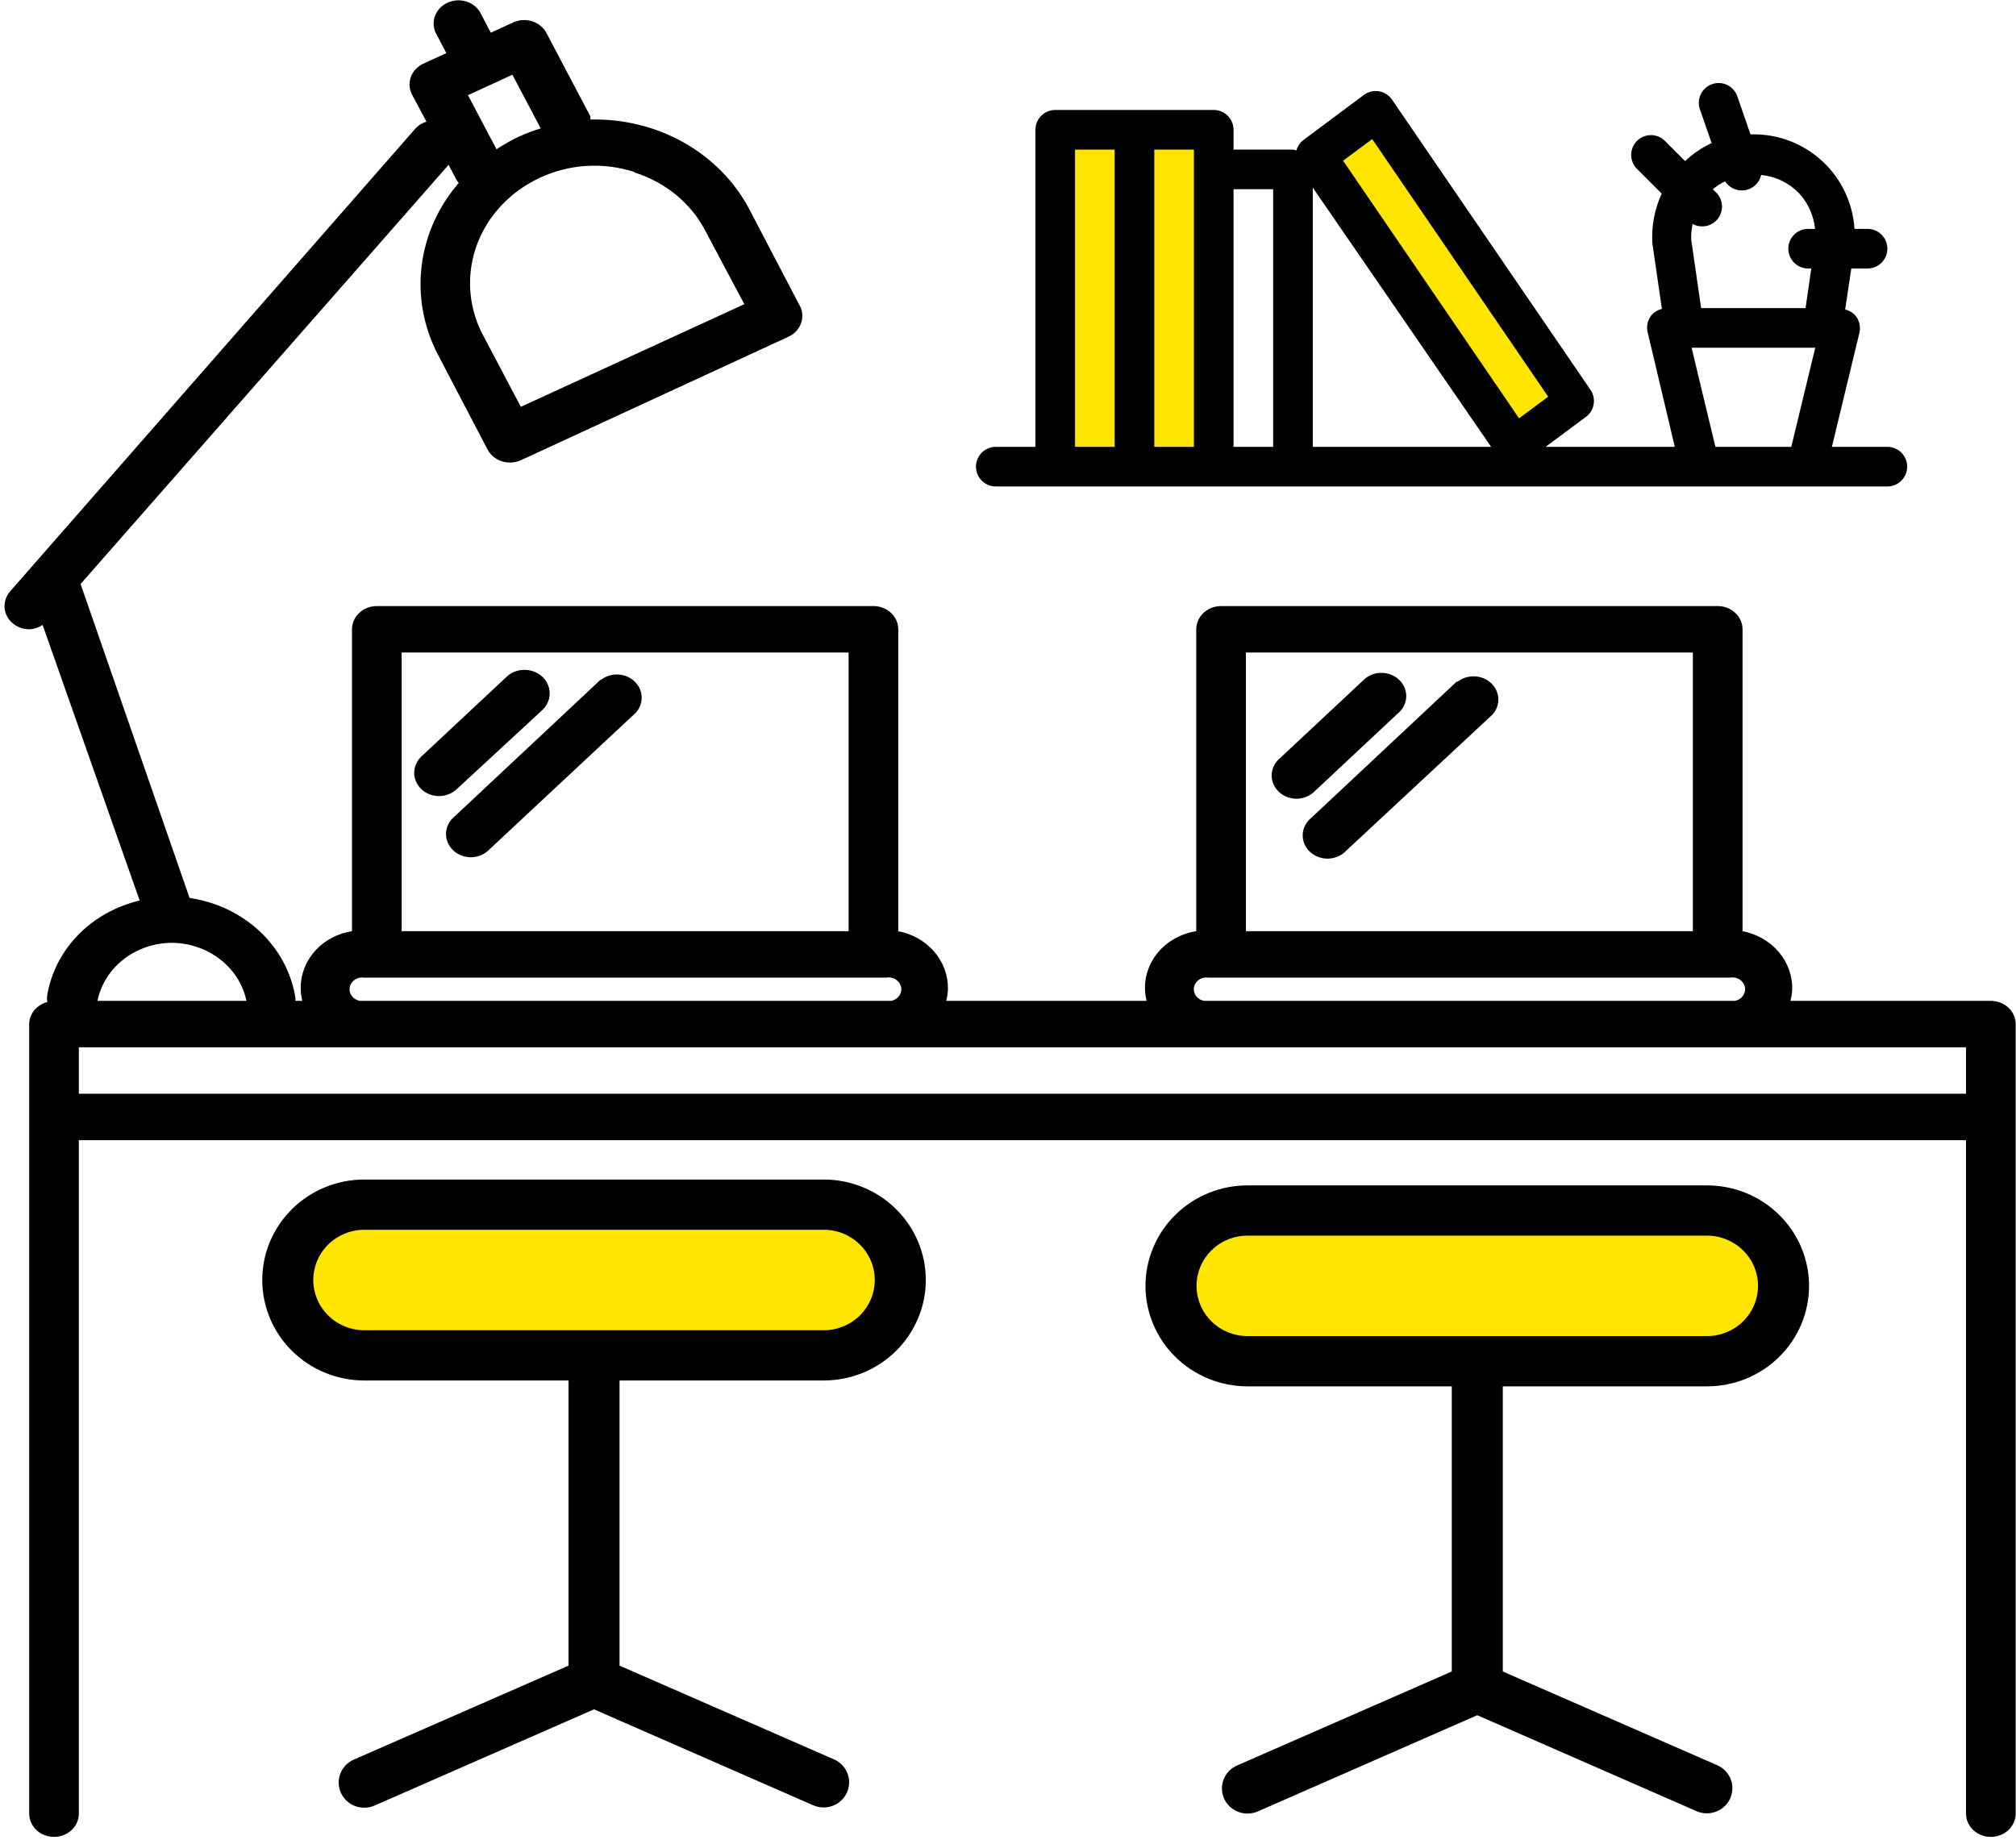 <svg width="149" height="136" viewBox="0 0 149 136" fill="none" xmlns="http://www.w3.org/2000/svg">
<path d="M40.103 52.465C40.446 52.132 40.634 51.686 40.625 51.224C40.617 50.762 40.412 50.322 40.057 50.001C39.702 49.681 39.224 49.505 38.73 49.513C38.237 49.521 37.766 49.712 37.423 50.044L31.147 55.915C30.977 56.075 30.842 56.265 30.751 56.474C30.659 56.682 30.613 56.906 30.613 57.131C30.614 57.357 30.663 57.58 30.756 57.788C30.849 57.996 30.985 58.185 31.156 58.344C31.501 58.665 31.969 58.844 32.456 58.843C32.697 58.842 32.936 58.797 33.158 58.71C33.381 58.623 33.583 58.495 33.753 58.335L40.103 52.465Z" fill="black"/>
<path d="M44.379 50.25L33.606 60.344C33.414 60.498 33.258 60.687 33.148 60.9C33.037 61.113 32.975 61.345 32.966 61.581C32.956 61.818 32.999 62.053 33.091 62.274C33.183 62.494 33.323 62.694 33.502 62.861C33.681 63.029 33.895 63.159 34.13 63.246C34.366 63.332 34.618 63.372 34.87 63.363C35.123 63.354 35.371 63.296 35.599 63.193C35.827 63.09 36.029 62.944 36.194 62.764L46.985 52.688C47.285 52.359 47.443 51.937 47.425 51.505C47.407 51.073 47.215 50.663 46.889 50.358C46.562 50.052 46.124 49.873 45.662 49.856C45.2 49.839 44.748 49.986 44.397 50.267L44.379 50.25Z" fill="black"/>
<path d="M103.492 52.568C103.793 52.239 103.95 51.817 103.932 51.385C103.914 50.953 103.723 50.543 103.396 50.237C103.069 49.931 102.631 49.752 102.169 49.736C101.707 49.719 101.256 49.866 100.905 50.147L94.628 56.018C94.436 56.172 94.28 56.361 94.17 56.574C94.059 56.787 93.998 57.019 93.988 57.255C93.978 57.492 94.021 57.727 94.113 57.948C94.205 58.168 94.345 58.368 94.524 58.535C94.703 58.703 94.917 58.834 95.152 58.92C95.388 59.006 95.64 59.046 95.893 59.037C96.145 59.028 96.393 58.97 96.621 58.867C96.849 58.764 97.051 58.618 97.216 58.438L103.492 52.568Z" fill="black"/>
<path d="M107.695 50.353L96.922 60.447C96.73 60.6 96.574 60.79 96.464 61.003C96.354 61.216 96.292 61.448 96.282 61.684C96.272 61.92 96.315 62.156 96.407 62.377C96.499 62.597 96.639 62.797 96.818 62.964C96.997 63.131 97.211 63.262 97.446 63.349C97.682 63.435 97.934 63.475 98.187 63.466C98.439 63.456 98.687 63.399 98.915 63.296C99.143 63.193 99.345 63.047 99.51 62.867L110.301 52.825C110.602 52.497 110.759 52.074 110.741 51.642C110.723 51.21 110.532 50.8 110.205 50.495C109.878 50.189 109.44 50.01 108.978 49.993C108.516 49.977 108.064 50.123 107.713 50.405L107.695 50.353Z" fill="black"/>
<path d="M147.141 73.981H132.331C132.405 73.699 132.448 73.412 132.459 73.122C132.481 72.118 132.126 71.139 131.455 70.355C130.784 69.571 129.841 69.032 128.789 68.831V46.516C128.789 46.06 128.595 45.624 128.251 45.302C127.907 44.98 127.44 44.799 126.954 44.799H90.249C89.762 44.799 89.295 44.98 88.951 45.302C88.607 45.624 88.413 46.06 88.413 46.516V68.831C87.802 68.926 87.217 69.138 86.696 69.453C86.175 69.767 85.729 70.179 85.385 70.662C85.041 71.144 84.806 71.688 84.696 72.259C84.585 72.83 84.601 73.416 84.743 73.981H69.932C70.007 73.699 70.05 73.412 70.061 73.122C70.082 72.118 69.727 71.139 69.056 70.355C68.386 69.571 67.442 69.032 66.39 68.831V46.516C66.39 46.06 66.197 45.624 65.853 45.302C65.509 44.98 65.042 44.799 64.555 44.799H27.85C27.363 44.799 26.896 44.98 26.552 45.302C26.208 45.624 26.015 46.06 26.015 46.516V68.831C25.403 68.926 24.819 69.138 24.297 69.453C23.776 69.767 23.33 70.179 22.986 70.662C22.642 71.144 22.408 71.688 22.297 72.259C22.187 72.83 22.203 73.416 22.344 73.981H21.831C21.837 73.901 21.837 73.82 21.831 73.74C21.537 71.894 20.62 70.183 19.214 68.858C17.807 67.533 15.985 66.663 14.012 66.376L5.956 43.168L33.154 12.185L33.723 13.266C33.776 13.357 33.837 13.443 33.906 13.524C32.387 15.282 31.435 17.41 31.162 19.656C30.889 21.903 31.306 24.176 32.365 26.209L36.035 33.23C36.187 33.519 36.422 33.762 36.714 33.932C37.006 34.102 37.343 34.191 37.687 34.191C37.967 34.192 38.243 34.133 38.495 34.019L58.242 24.904C58.473 24.803 58.679 24.658 58.847 24.479C59.014 24.299 59.14 24.088 59.216 23.861C59.292 23.633 59.317 23.393 59.288 23.156C59.259 22.919 59.178 22.69 59.049 22.484L55.379 15.463C54.305 13.423 52.627 11.714 50.545 10.54C48.463 9.365 46.064 8.774 43.633 8.837C43.64 8.757 43.64 8.677 43.633 8.597L40.385 2.435C40.168 2.027 39.787 1.717 39.326 1.572C38.865 1.427 38.361 1.46 37.926 1.662L36.274 2.417L35.466 0.873C35.232 0.499 34.855 0.221 34.411 0.097C33.967 -0.028 33.489 0.009 33.074 0.2C32.658 0.392 32.334 0.723 32.169 1.128C32.003 1.533 32.008 1.981 32.181 2.383L32.989 3.928L31.337 4.683C31.111 4.78 30.909 4.919 30.742 5.092C30.575 5.264 30.448 5.466 30.367 5.686C30.286 5.906 30.254 6.139 30.273 6.371C30.291 6.603 30.36 6.829 30.474 7.035L31.521 8.992C31.209 9.087 30.93 9.259 30.713 9.49L0.743 43.718C0.526 43.969 0.388 44.272 0.347 44.593C0.305 44.914 0.362 45.24 0.509 45.532C0.657 45.825 0.89 46.072 1.181 46.246C1.473 46.42 1.811 46.514 2.157 46.516C2.514 46.5 2.858 46.386 3.148 46.19L10.323 66.565C8.581 66.974 7.005 67.853 5.792 69.091C4.578 70.33 3.78 71.875 3.496 73.534C3.467 73.711 3.467 73.89 3.496 74.066C3.115 74.166 2.778 74.379 2.536 74.673C2.295 74.967 2.162 75.326 2.157 75.697V134.06C2.157 134.515 2.35 134.952 2.694 135.274C3.038 135.596 3.505 135.777 3.992 135.777C4.479 135.777 4.945 135.596 5.29 135.274C5.634 134.952 5.827 134.515 5.827 134.06V84.28H145.306V134.06C145.306 134.515 145.499 134.952 145.844 135.274C146.188 135.596 146.655 135.777 147.141 135.777C147.628 135.777 148.095 135.596 148.439 135.274C148.783 134.952 148.977 134.515 148.977 134.06V75.697C148.977 75.472 148.929 75.249 148.837 75.04C148.745 74.832 148.609 74.643 148.439 74.483C148.269 74.324 148.066 74.198 147.844 74.111C147.621 74.025 147.382 73.981 147.141 73.981ZM46.9 12.751C48.027 13.106 49.069 13.667 49.963 14.401C50.858 15.134 51.588 16.026 52.112 17.025L55.012 22.484L38.495 30.071L35.595 24.578C34.579 22.518 34.463 20.169 35.272 18.03C36.081 15.891 37.751 14.133 39.926 13.129C40.992 12.633 42.152 12.339 43.34 12.265C44.527 12.192 45.719 12.339 46.845 12.7L46.9 12.751ZM39.963 9.49C39.417 9.656 38.883 9.857 38.366 10.09C37.785 10.366 37.227 10.682 36.696 11.034L34.586 7.035L37.87 5.524L39.963 9.49ZM92.084 48.232H125.118V68.831H92.084V48.232ZM89.001 73.981C88.757 73.94 88.541 73.81 88.4 73.62C88.259 73.43 88.204 73.195 88.248 72.968C88.292 72.74 88.431 72.538 88.634 72.406C88.837 72.274 89.088 72.223 89.331 72.264H127.871C128.115 72.221 128.366 72.27 128.571 72.4C128.776 72.531 128.917 72.732 128.963 72.959C129.009 73.187 128.957 73.422 128.818 73.614C128.678 73.805 128.463 73.937 128.22 73.981H128.11H89.092H89.001ZM29.685 48.232H62.72V68.831H29.685V48.232ZM26.602 73.981C26.482 73.96 26.367 73.918 26.264 73.856C26.16 73.794 26.072 73.714 26.002 73.62C25.932 73.526 25.882 73.42 25.856 73.308C25.83 73.196 25.828 73.081 25.85 72.968C25.871 72.855 25.917 72.748 25.983 72.651C26.049 72.555 26.135 72.472 26.235 72.406C26.336 72.341 26.449 72.295 26.569 72.27C26.688 72.246 26.812 72.244 26.933 72.264H65.473C65.716 72.214 65.971 72.256 66.181 72.382C66.391 72.507 66.539 72.706 66.592 72.933C66.646 73.161 66.6 73.399 66.466 73.596C66.332 73.792 66.12 73.93 65.876 73.981H65.766H26.694H26.602ZM12.709 69.689C14.015 69.702 15.276 70.136 16.279 70.918C17.282 71.7 17.966 72.782 18.215 73.981H7.204C7.446 72.779 8.128 71.694 9.133 70.911C10.137 70.128 11.402 69.696 12.709 69.689ZM5.827 77.414H145.306V80.847H5.827V77.414Z" fill="black"/>
<path d="M88.419 90.693V99.462H131.26V90.693H88.419Z" fill="#FFE500"/>
<path d="M126.16 102.475C128.161 102.475 130.08 101.693 131.495 100.3C132.91 98.907 133.705 97.017 133.705 95.047C133.705 93.078 132.91 91.188 131.495 89.795C130.08 88.402 128.161 87.62 126.16 87.62H92.207C90.206 87.62 88.287 88.402 86.872 89.795C85.457 91.188 84.662 93.078 84.662 95.047C84.662 97.017 85.457 98.907 86.872 100.3C88.287 101.693 90.206 102.475 92.207 102.475H107.298V123.552L91.434 130.497C90.976 130.696 90.618 131.067 90.438 131.526C90.257 131.986 90.269 132.497 90.472 132.948C90.675 133.399 91.051 133.752 91.518 133.929C91.985 134.107 92.504 134.095 92.962 133.895L109.184 126.783L125.387 133.877C125.844 134.076 126.364 134.088 126.831 133.911C127.298 133.733 127.674 133.38 127.877 132.929C128.079 132.479 128.092 131.967 127.911 131.508C127.731 131.048 127.372 130.678 126.915 130.478L111.07 123.552V102.475H126.16ZM92.207 98.761C91.207 98.761 90.247 98.37 89.54 97.674C88.832 96.977 88.435 96.032 88.435 95.047C88.435 94.062 88.832 93.118 89.54 92.421C90.247 91.725 91.207 91.334 92.207 91.334H126.16C127.161 91.334 128.12 91.725 128.828 92.421C129.535 93.118 129.933 94.062 129.933 95.047C129.933 96.032 129.535 96.977 128.828 97.674C128.12 98.37 127.161 98.761 126.16 98.761H92.207Z" fill="black"/>
<path d="M22.188 90.259V99.029H65.029V90.259H22.188Z" fill="#FFE500"/>
<path d="M60.88 102.042C62.881 102.042 64.8 101.259 66.215 99.866C67.63 98.473 68.425 96.584 68.425 94.614C68.425 92.644 67.63 90.755 66.215 89.362C64.8 87.969 62.881 87.186 60.88 87.186H26.928C24.927 87.186 23.008 87.969 21.593 89.362C20.178 90.755 19.383 92.644 19.383 94.614C19.383 96.584 20.178 98.473 21.593 99.866C23.008 101.259 24.927 102.042 26.928 102.042H42.018V123.118L26.154 130.063C25.697 130.263 25.338 130.633 25.158 131.093C24.977 131.552 24.99 132.064 25.192 132.514C25.395 132.965 25.771 133.318 26.238 133.496C26.705 133.673 27.224 133.661 27.682 133.462L43.904 126.349L60.107 133.443C60.565 133.642 61.084 133.655 61.551 133.477C62.018 133.299 62.394 132.947 62.597 132.496C62.799 132.045 62.812 131.534 62.631 131.074C62.451 130.614 62.093 130.244 61.635 130.045L45.79 123.118V102.042H60.88ZM26.928 98.328C25.927 98.328 24.968 97.936 24.26 97.24C23.553 96.543 23.155 95.599 23.155 94.614C23.155 93.629 23.553 92.684 24.26 91.988C24.968 91.291 25.927 90.9 26.928 90.9H60.88C61.881 90.9 62.84 91.291 63.548 91.988C64.255 92.684 64.653 93.629 64.653 94.614C64.653 95.599 64.255 96.543 63.548 97.24C62.84 97.936 61.881 98.328 60.88 98.328H26.928Z" fill="black"/>
<path d="M89.513 8.983H78.249V33.246H89.513V8.983Z" fill="#FFE500"/>
<path d="M101.674 9.77L98.439 11.969L111.646 31.407L114.881 29.207L101.674 9.77Z" fill="#FFE500"/>
<path d="M139.493 33.029H135.393L137.429 24.592C137.479 24.377 137.48 24.153 137.432 23.938C137.384 23.722 137.288 23.52 137.15 23.347C136.948 23.113 136.676 22.949 136.374 22.878L136.828 19.846H138.029C138.417 19.846 138.79 19.692 139.064 19.417C139.339 19.143 139.493 18.77 139.493 18.382C139.493 17.993 139.339 17.621 139.064 17.346C138.79 17.071 138.417 16.917 138.029 16.917H137.063C136.943 15.019 136.103 13.239 134.715 11.94C133.327 10.642 131.495 9.923 129.594 9.93H129.375L128.423 7.176C128.366 6.988 128.271 6.813 128.145 6.662C128.019 6.511 127.863 6.387 127.688 6.297C127.513 6.208 127.321 6.154 127.125 6.14C126.928 6.126 126.731 6.152 126.545 6.216C126.359 6.28 126.188 6.381 126.041 6.513C125.895 6.645 125.777 6.805 125.694 6.983C125.611 7.162 125.565 7.355 125.558 7.552C125.551 7.749 125.584 7.945 125.655 8.128L126.504 10.575C125.784 10.911 125.121 11.361 124.542 11.907L122.975 10.34C122.695 10.1 122.335 9.975 121.966 9.989C121.598 10.003 121.248 10.156 120.987 10.417C120.727 10.678 120.574 11.027 120.56 11.396C120.545 11.765 120.671 12.125 120.911 12.405L122.814 14.31C122.282 15.464 122.046 16.732 122.126 18.001L122.829 22.834C122.527 22.905 122.255 23.069 122.053 23.303C121.916 23.476 121.819 23.678 121.771 23.894C121.723 24.109 121.724 24.333 121.775 24.548L123.781 33.029H114.233L117.25 30.788C117.546 30.554 117.74 30.214 117.792 29.84C117.843 29.467 117.749 29.087 117.528 28.781L102.884 7.367C102.773 7.204 102.63 7.066 102.465 6.959C102.299 6.853 102.113 6.782 101.919 6.749C101.725 6.716 101.526 6.723 101.335 6.768C101.143 6.814 100.963 6.898 100.805 7.015L96.309 10.37C96.069 10.56 95.895 10.822 95.811 11.117C95.73 11.09 95.647 11.07 95.562 11.058H91.169V9.593C91.169 9.205 91.015 8.832 90.74 8.557C90.466 8.283 90.093 8.128 89.705 8.128H77.99C77.602 8.128 77.229 8.283 76.954 8.557C76.68 8.832 76.526 9.205 76.526 9.593V33.029H73.597C73.209 33.029 72.836 33.183 72.561 33.458C72.287 33.733 72.132 34.105 72.132 34.494C72.132 34.882 72.287 35.255 72.561 35.529C72.836 35.804 73.209 35.959 73.597 35.959H139.493C139.882 35.959 140.254 35.804 140.529 35.529C140.803 35.255 140.958 34.882 140.958 34.494C140.958 34.105 140.803 33.733 140.529 33.458C140.254 33.183 139.882 33.029 139.493 33.029ZM127.5 13.402C127.68 13.684 127.951 13.895 128.268 14.002C128.585 14.109 128.929 14.104 129.243 13.987C129.472 13.903 129.677 13.762 129.838 13.578C129.999 13.393 130.112 13.172 130.165 12.933C131.228 13.036 132.22 13.513 132.962 14.28C133.632 15.008 134.048 15.933 134.148 16.917H133.636C133.248 16.917 132.875 17.071 132.6 17.346C132.326 17.621 132.172 17.993 132.172 18.382C132.172 18.77 132.326 19.143 132.6 19.417C132.875 19.692 133.248 19.846 133.636 19.846H133.87L133.446 22.776H125.728L124.996 17.723C124.98 17.329 125.015 16.935 125.099 16.551C125.4 16.718 125.75 16.773 126.088 16.707C126.425 16.642 126.729 16.459 126.946 16.192C127.163 15.924 127.278 15.589 127.272 15.245C127.267 14.901 127.14 14.57 126.914 14.31L126.592 13.987C126.87 13.755 127.175 13.559 127.5 13.402ZM125.025 25.705H134.163L132.391 33.029H126.783L125.025 25.705ZM101.42 10.282L114.423 29.323L112.271 30.92L99.267 11.878L101.42 10.282ZM88.241 33.029H85.312V11.058H88.241V33.029ZM79.454 11.058H82.383V33.029H79.454V11.058ZM91.169 33.029V13.987H94.098V33.029H91.169ZM97.027 13.87L110.206 33.029H97.027V13.87Z" fill="black"/>
</svg>
